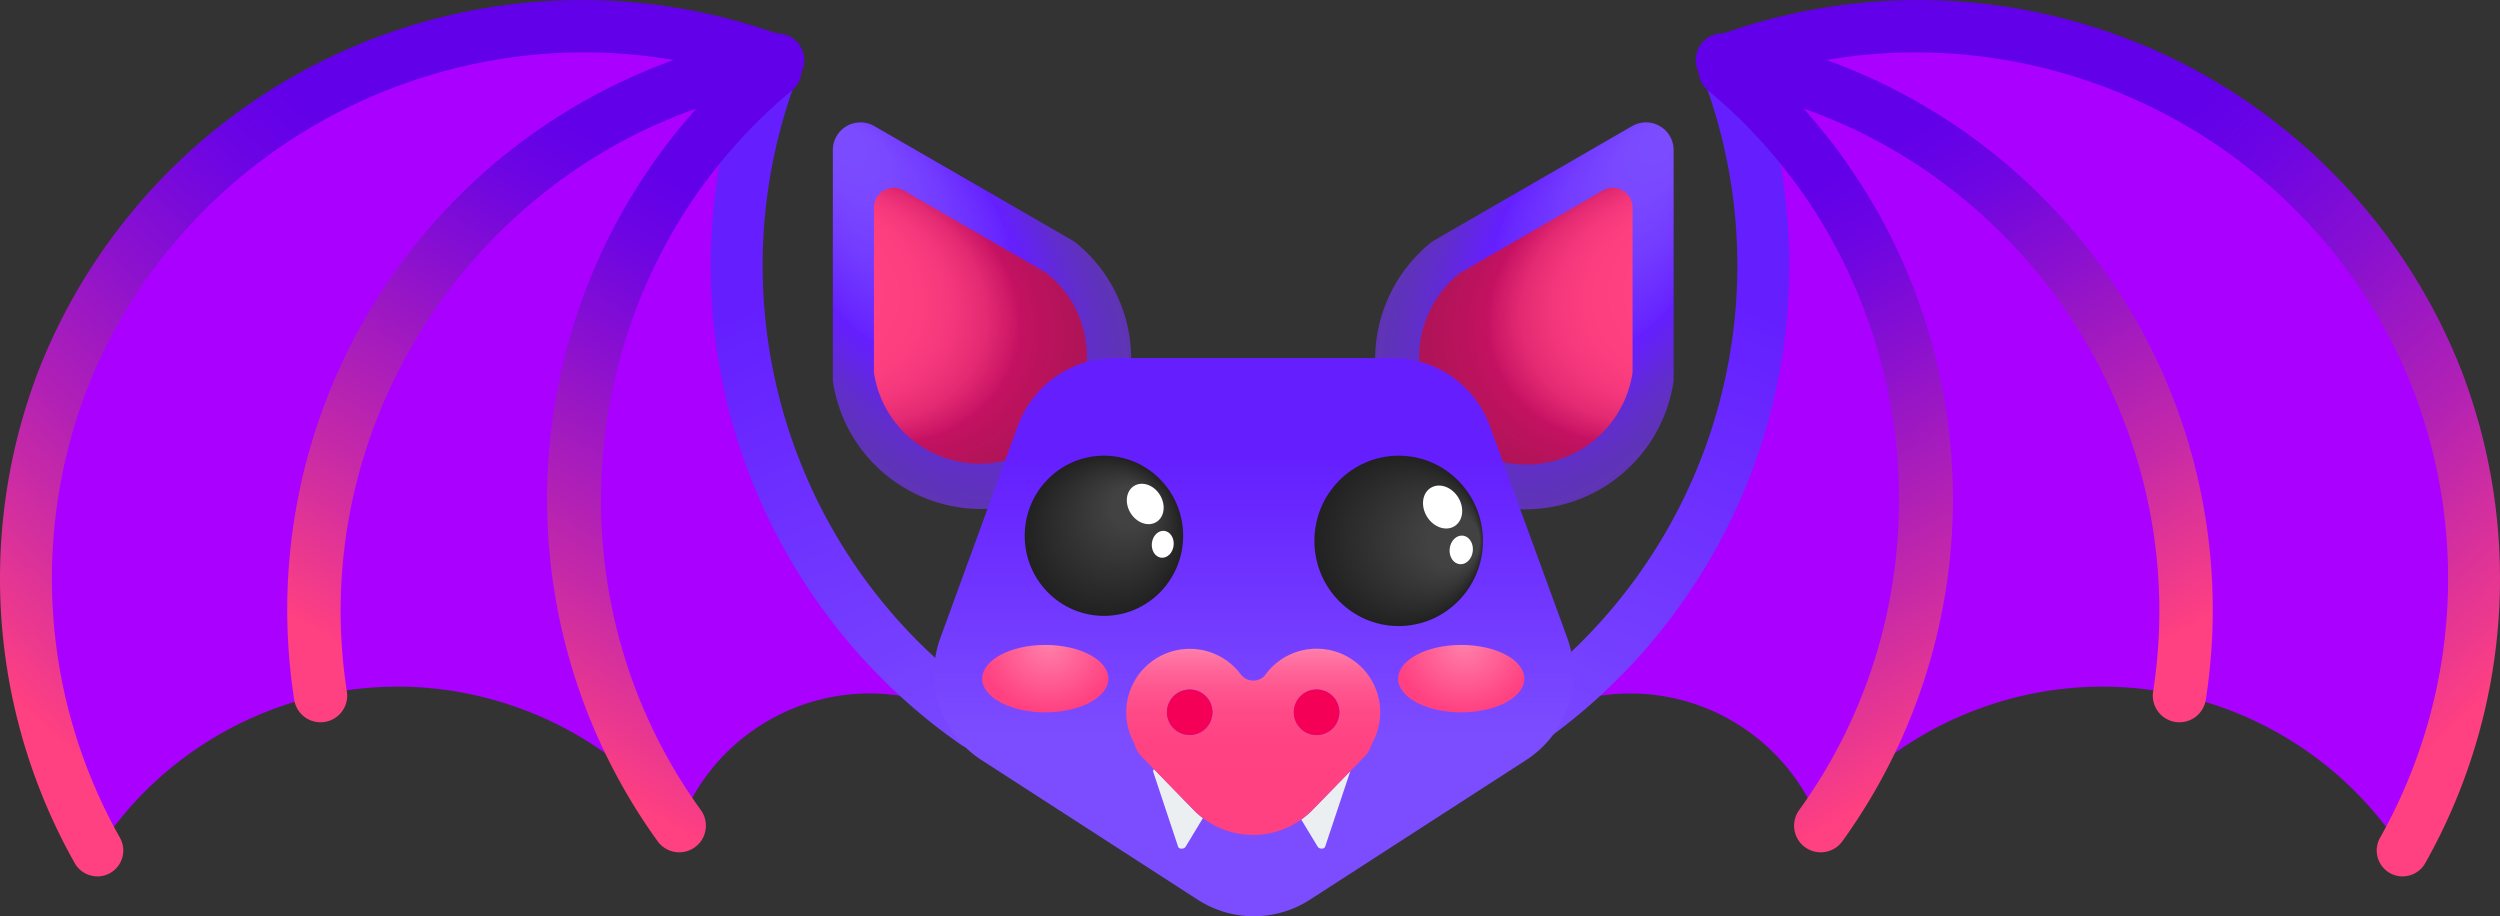 <svg xmlns="http://www.w3.org/2000/svg" xmlns:xlink="http://www.w3.org/1999/xlink" viewBox="0 0 1927.16 706.32"><rect x="0" y="0" width="1927.16" height="706.32" fill="#333333" stroke="none"/><defs><linearGradient id="Dégradé_sans_nom_117" x1="773.5" y1="608.28" x2="503.5" y2="2.16" gradientUnits="userSpaceOnUse"><stop offset="0" stop-color="#7c4dff"/><stop offset="0.63" stop-color="#651fff"/></linearGradient><linearGradient id="Dégradé_sans_nom_99" x1="-3.88" y1="524.31" x2="467.84" y2="10.38" gradientUnits="userSpaceOnUse"><stop offset="0" stop-color="#ff4081"/><stop offset="0.07" stop-color="#ea388f"/><stop offset="0.28" stop-color="#b020b6"/><stop offset="0.47" stop-color="#860fd2"/><stop offset="0.61" stop-color="#6c04e4"/><stop offset="0.7" stop-color="#6200ea"/></linearGradient><linearGradient id="Dégradé_sans_nom_69" x1="639.64" y1="30.98" x2="275.98" y2="692.76" gradientUnits="userSpaceOnUse"><stop offset="0.2" stop-color="#6200ea"/><stop offset="0.28" stop-color="#6e05e2"/><stop offset="0.41" stop-color="#8f12cc"/><stop offset="0.6" stop-color="#c328a9"/><stop offset="0.78" stop-color="#ff4081"/></linearGradient><linearGradient id="Dégradé_sans_nom_117-2" x1="-381.44" y1="608.28" x2="-651.44" y2="2.16" gradientTransform="matrix(-1, 0, 0, 1, 772.22, 0)" xlink:href="#Dégradé_sans_nom_117"/><linearGradient id="Dégradé_sans_nom_99-2" x1="-1158.82" y1="524.31" x2="-687.1" y2="10.38" gradientTransform="matrix(-1, 0, 0, 1, 772.22, 0)" xlink:href="#Dégradé_sans_nom_99"/><linearGradient id="Dégradé_sans_nom_69-2" x1="-515.3" y1="30.98" x2="-878.96" y2="692.76" gradientTransform="matrix(-1, 0, 0, 1, 772.22, 0)" xlink:href="#Dégradé_sans_nom_69"/><radialGradient id="Dégradé_sans_nom_160" cx="732.89" cy="243.51" fx="560.454" fy="218.725" r="182.6" gradientTransform="matrix(0.59, 0.81, -0.56, 0.41, 435.66, -447.53)" gradientUnits="userSpaceOnUse"><stop offset="0" stop-color="#7c4dff"/><stop offset="0.17" stop-color="#7a49ff"/><stop offset="0.35" stop-color="#733bff"/><stop offset="0.55" stop-color="#6826ff"/><stop offset="0.59" stop-color="#651fff"/><stop offset="0.64" stop-color="#6422f4"/><stop offset="0.79" stop-color="#612ccf"/><stop offset="0.92" stop-color="#5f33b9"/><stop offset="1" stop-color="#5e35b1"/></radialGradient><radialGradient id="Dégradé_sans_nom_177" cx="700.78" cy="251.23" fx="533.657" r="173.92" gradientTransform="translate(112.06 -180.21) rotate(20) scale(1 0.81)" gradientUnits="userSpaceOnUse"><stop offset="0.4" stop-color="#ff4081"/><stop offset="0.51" stop-color="#fc3e7f"/><stop offset="0.59" stop-color="#f3367b"/><stop offset="0.66" stop-color="#e32a72"/><stop offset="0.72" stop-color="#ce1867"/><stop offset="0.74" stop-color="#c51162"/><stop offset="0.76" stop-color="#c01260"/><stop offset="0.86" stop-color="#b21359"/><stop offset="0.94" stop-color="#ad1457"/></radialGradient><radialGradient id="Dégradé_sans_nom_160-2" cx="330.58" cy="243.51" fx="158.142" fy="218.725" r="182.6" gradientTransform="matrix(-0.59, 0.81, 0.56, 0.41, 1258.34, -123.3)" xlink:href="#Dégradé_sans_nom_160"/><radialGradient id="Dégradé_sans_nom_177-2" cx="298.47" cy="251.23" fx="131.345" r="173.92" gradientTransform="matrix(-0.94, 0.34, 0.28, 0.76, 1442.07, -42.61)" xlink:href="#Dégradé_sans_nom_177"/><linearGradient id="Dégradé_sans_nom_131" x1="966.52" y1="816.52" x2="966.52" y2="104.81" gradientUnits="userSpaceOnUse"><stop offset="0.35" stop-color="#7c4dff"/><stop offset="0.65" stop-color="#651fff"/></linearGradient><linearGradient id="Dégradé_sans_nom_36" x1="966.02" y1="500.07" x2="966.02" y2="643.61" gradientUnits="userSpaceOnUse"><stop offset="0" stop-color="#ff80ab"/><stop offset="0.01" stop-color="#ff7ca9"/><stop offset="0.11" stop-color="#ff669a"/><stop offset="0.22" stop-color="#ff558f"/><stop offset="0.35" stop-color="#ff4987"/><stop offset="0.53" stop-color="#ff4282"/><stop offset="1" stop-color="#ff4081"/></linearGradient><radialGradient id="Dégradé_sans_nom_96" cx="850.98" cy="413.01" fx="878.468" fy="383.002" r="61.41" gradientUnits="userSpaceOnUse"><stop offset="0.24" stop-color="#424242"/><stop offset="1" stop-color="#212121"/></radialGradient><radialGradient id="Dégradé_sans_nom_94" cx="1078.18" cy="416.94" fx="1139.372" r="65.31" gradientUnits="userSpaceOnUse"><stop offset="0.31" stop-color="#424242"/><stop offset="1" stop-color="#212121"/></radialGradient><radialGradient id="Dégradé_sans_nom_89" cx="1438.08" cy="495.43" r="54.39" gradientTransform="matrix(-1, 0, 0, 1, 2246.38, 0)" gradientUnits="userSpaceOnUse"><stop offset="0" stop-color="#ff80ab"/><stop offset="1" stop-color="#ff4081"/></radialGradient><radialGradient id="Dégradé_sans_nom_89-2" cx="1117.47" cy="495.43" r="54.39" xlink:href="#Dégradé_sans_nom_89"/></defs><title>bat</title><g id="Calque_2" data-name="Calque 2"><g id="Calque_1-2" data-name="Calque 1"><g id="wing"><path id="membrane" d="M46.34,299C2,421,16.57,550,75.59,654.82,143.72,549.52,277.77,501.25,400.66,546A273.8,273.8,0,0,1,524,635.9a156.4,156.4,0,0,1,228.21-78.22c-157.11-109.24-226.6-314.14-158-501.13h0q1.15-3.19,2.39-6.38L598.25,46c-220-81.24-465.1,28.9-550.09,248.13Q47.25,296.57,46.34,299Z" style="fill:#a0f"/><path id="finger" d="M752.2,577.69a19.9,19.9,0,0,1-11.4-3.58A447.13,447.13,0,0,1,635.49,471.43a449.43,449.43,0,0,1-60-421.76A20,20,0,0,1,613,63.44c-64.2,175-2.25,371.51,150.64,477.82a20,20,0,0,1-11.43,36.43Z" style="fill:url(#Dégradé_sans_nom_117)"/><path id="finger-2" data-name="finger" d="M75.06,675.55a20,20,0,0,1-17.45-10.19A446.89,446.89,0,0,1,27,292.91a.49.49,0,0,0,0-.11l1.82-4.9c0-.1.07-.19.11-.28A449.9,449.9,0,0,1,604.63,28a20,20,0,1,1-13.85,37.52c-208.72-77-443.95,29-524.46,236.46l-1.75,4.71a407,407,0,0,0,27.9,339.1,20,20,0,0,1-17.41,29.81Z" style="fill:url(#Dégradé_sans_nom_99)"/><path id="finger-3" data-name="finger" d="M619.67,42.82A20.54,20.54,0,0,0,596,26.05,450.45,450.45,0,0,0,226.79,539.38a20.55,20.55,0,0,0,20.28,17.4,21.25,21.25,0,0,0,3.17-.24,20.54,20.54,0,0,0,17.16-23.45c-30.5-196.8,87.12-385.26,269.45-449.4a450.93,450.93,0,0,0-29.76,565,20.55,20.55,0,0,0,33.29-24.1C415.73,452.38,445.22,209.75,607.5,72.23c.13-.11.26-.22.38-.34l2.59-2.17a20.47,20.47,0,0,0,7.4-14.42A20.41,20.41,0,0,0,619.67,42.82Z" style="fill:url(#Dégradé_sans_nom_69)"/></g><g id="wing-2" data-name="wing"><path id="membrane-2" data-name="membrane" d="M1880.81,299c44.38,121.94,29.78,251-29.24,355.8C1783.43,549.52,1649.38,501.25,1526.5,546a273.88,273.88,0,0,0-123.36,89.92,156.4,156.4,0,0,0-228.2-78.22c157.1-109.24,226.59-314.14,158-501.13h0c-.78-2.13-1.57-4.26-2.39-6.38L1328.9,46c220-81.24,465.11,28.9,550.1,248.13Q1879.92,296.57,1880.81,299Z" style="fill:#a0f"/><path id="finger-4" data-name="finger" d="M1175,577.69a19.9,19.9,0,0,0,11.4-3.58,447.32,447.32,0,0,0,105.31-102.68,449.43,449.43,0,0,0,60-421.76,20,20,0,1,0-37.55,13.77c64.2,175,2.25,371.51-150.65,477.82A20,20,0,0,0,1175,577.69Z" style="fill:url(#Dégradé_sans_nom_117-2)"/><path id="finger-5" data-name="finger" d="M1852.1,675.55a20,20,0,0,0,17.44-10.19,446.82,446.82,0,0,0,30.61-372.45.49.49,0,0,0,0-.11l-1.81-4.9c0-.1-.07-.19-.11-.28A449.91,449.91,0,0,0,1322.52,28a20,20,0,1,0,13.86,37.52c208.71-77,443.95,29,524.46,236.46l1.74,4.71a406.91,406.91,0,0,1-27.89,339.1,20,20,0,0,0,17.41,29.81Z" style="fill:url(#Dégradé_sans_nom_99-2)"/><path id="finger-6" data-name="finger" d="M1307.49,42.82a20.53,20.53,0,0,1,23.72-16.77,450.45,450.45,0,0,1,369.16,513.33,20.55,20.55,0,0,1-20.28,17.4,21.48,21.48,0,0,1-3.18-.24,20.54,20.54,0,0,1-17.15-23.45c30.5-196.8-87.13-385.26-269.45-449.4a451,451,0,0,1,29.76,565,20.55,20.55,0,0,1-33.29-24.1c124.64-172.21,95.16-414.84-67.12-552.36l-.39-.34c-.85-.73-1.72-1.45-2.58-2.17a20.43,20.43,0,0,1-7.4-14.42A20.41,20.41,0,0,1,1307.49,42.82Z" style="fill:url(#Dégradé_sans_nom_69-2)"/></g><g id="ear"><path id="outside" d="M656.36,334.86A115.65,115.65,0,0,0,857.27,220.27a117.52,117.52,0,0,0-11.35-16.62,114.8,114.8,0,0,0-17.85-17.5l-28.46-16.44L674,97.2a21.34,21.34,0,0,0-32,18.48v145h0v32.87a115.17,115.17,0,0,0,6.23,24.2A116.68,116.68,0,0,0,656.36,334.86Z" style="fill:url(#Dégradé_sans_nom_160)"/><path id="inside" d="M683.92,316.46a82.58,82.58,0,0,0,143.46-81.82,83.59,83.59,0,0,0-8.11-11.87,82.57,82.57,0,0,0-12.74-12.49L786.2,198.54l-89.66-51.77A15.23,15.23,0,0,0,673.69,160V263.5h0V287a81.71,81.71,0,0,0,4.45,17.27A83.23,83.23,0,0,0,683.92,316.46Z" style="fill:url(#Dégradé_sans_nom_177)"/></g><g id="ear-2" data-name="ear"><path id="outside-2" data-name="outside" d="M1275.82,334.86a115.65,115.65,0,1,1-171.71-148.71l28.46-16.44L1258.15,97.2a21.34,21.34,0,0,1,32,18.48v145h0v32.87a115.17,115.17,0,0,1-6.23,24.2A116.68,116.68,0,0,1,1275.82,334.86Z" style="fill:url(#Dégradé_sans_nom_160-2)"/><path id="inside-2" data-name="inside" d="M1248.25,316.46a82.57,82.57,0,0,1-143.45-81.82,83.59,83.59,0,0,1,8.11-11.87,81.69,81.69,0,0,1,12.74-12.49L1146,198.54l89.67-51.77A15.23,15.23,0,0,1,1258.49,160V263.5h0V287a82.36,82.36,0,0,1-10.24,29.48Z" style="fill:url(#Dégradé_sans_nom_177-2)"/></g><path id="head" d="M1009.73,693.57l166.78-107.73a79.65,79.65,0,0,0,31.59-94.23l-59.67-163.28a79.64,79.64,0,0,0-74.8-52.3H859.41a79.63,79.63,0,0,0-74.8,52.3L724.94,491.61a79.63,79.63,0,0,0,31.58,94.23L923.31,693.57A79.63,79.63,0,0,0,1009.73,693.57Z" style="fill:url(#Dégradé_sans_nom_131)"/><path id="dent" d="M927.29,630.65l-13.31,22c-1.36,2.19-5.25,2-5.83,0L889,595.06a2,2,0,0,1,.6-2.12L920,624.21A64,64,0,0,0,927.29,630.65Z" style="fill:#eceff1"/><path id="dent-2" data-name="dent" d="M1040.84,594.47a1.56,1.56,0,0,1-.12.59l-19.19,57.52c-.58,2.08-4.47,2.23-5.83,0l-12.63-20.85a64,64,0,0,0,8.83-7.56Z" style="fill:#eceff1"/><path id="groin" d="M1014.93,500.07a48.9,48.9,0,0,0-40.19,21s0,0,0,0a12.22,12.22,0,0,1-17.89-.67,49,49,0,0,0-82.34,52.85,21.93,21.93,0,0,0,5.58,10l9.48,9.74L920,624.21a64.14,64.14,0,0,0,91.92,0l28.94-29.74,11-11.27a22.06,22.06,0,0,0,5.48-9.52,49,49,0,0,0-42.35-73.61ZM917.1,566.6a17.56,17.56,0,0,1-17.56-17.55,18.49,18.49,0,0,1,.35-3.51A17.56,17.56,0,1,1,917.1,566.6Zm97.83,0a17.53,17.53,0,1,1,17.55-17.55A17.56,17.56,0,0,1,1014.93,566.6Z" style="fill:url(#Dégradé_sans_nom_36)"/><path d="M934.66,549.05a17.56,17.56,0,0,1-35.12,0,18.49,18.49,0,0,1,.35-3.51,17.57,17.57,0,0,1,34.77,3.51Z" style="fill:#f50057"/><path d="M1032.48,549.05a17.58,17.58,0,1,1-.36-3.51A17.55,17.55,0,0,1,1032.48,549.05Z" style="fill:#f50057"/><g id="eyes"><g id="eye"><ellipse id="pupille" cx="850.98" cy="413.01" rx="61.07" ry="61.75" style="fill:url(#Dégradé_sans_nom_96)"/><g id="reflet"><ellipse id="_02" data-name="02" cx="882.81" cy="388.45" rx="13.29" ry="16.35" transform="translate(-72.31 522.55) rotate(-31.74)" style="fill:#fff"/><ellipse id="_01" data-name="01" cx="896.31" cy="419.56" rx="10.41" ry="8.43" transform="translate(375.79 1261.27) rotate(-83.35)" style="fill:#fff"/></g></g><g id="eye-2" data-name="eye"><ellipse id="pupille-2" data-name="pupille" cx="1078.18" cy="416.94" rx="64.95" ry="65.67" style="fill:url(#Dégradé_sans_nom_94)"/><g id="reflet-2" data-name="reflet"><ellipse id="_02-2" data-name="02" cx="1112.04" cy="390.81" rx="14.13" ry="17.39" transform="translate(-39.27 643.5) rotate(-31.74)" style="fill:#fff"/><ellipse id="_01-2" data-name="01" cx="1126.4" cy="423.9" rx="11.07" ry="8.96" transform="translate(574.93 1493.64) rotate(-83.35)" style="fill:#fff"/></g></g></g><g id="faucettes"><g id="faucette"><ellipse cx="805.78" cy="523.15" rx="48.64" ry="26" style="fill:url(#Dégradé_sans_nom_89)"/></g><g id="faucette-2" data-name="faucette"><ellipse cx="1126.4" cy="523.15" rx="48.64" ry="26" style="fill:url(#Dégradé_sans_nom_89-2)"/></g></g></g></g></svg>